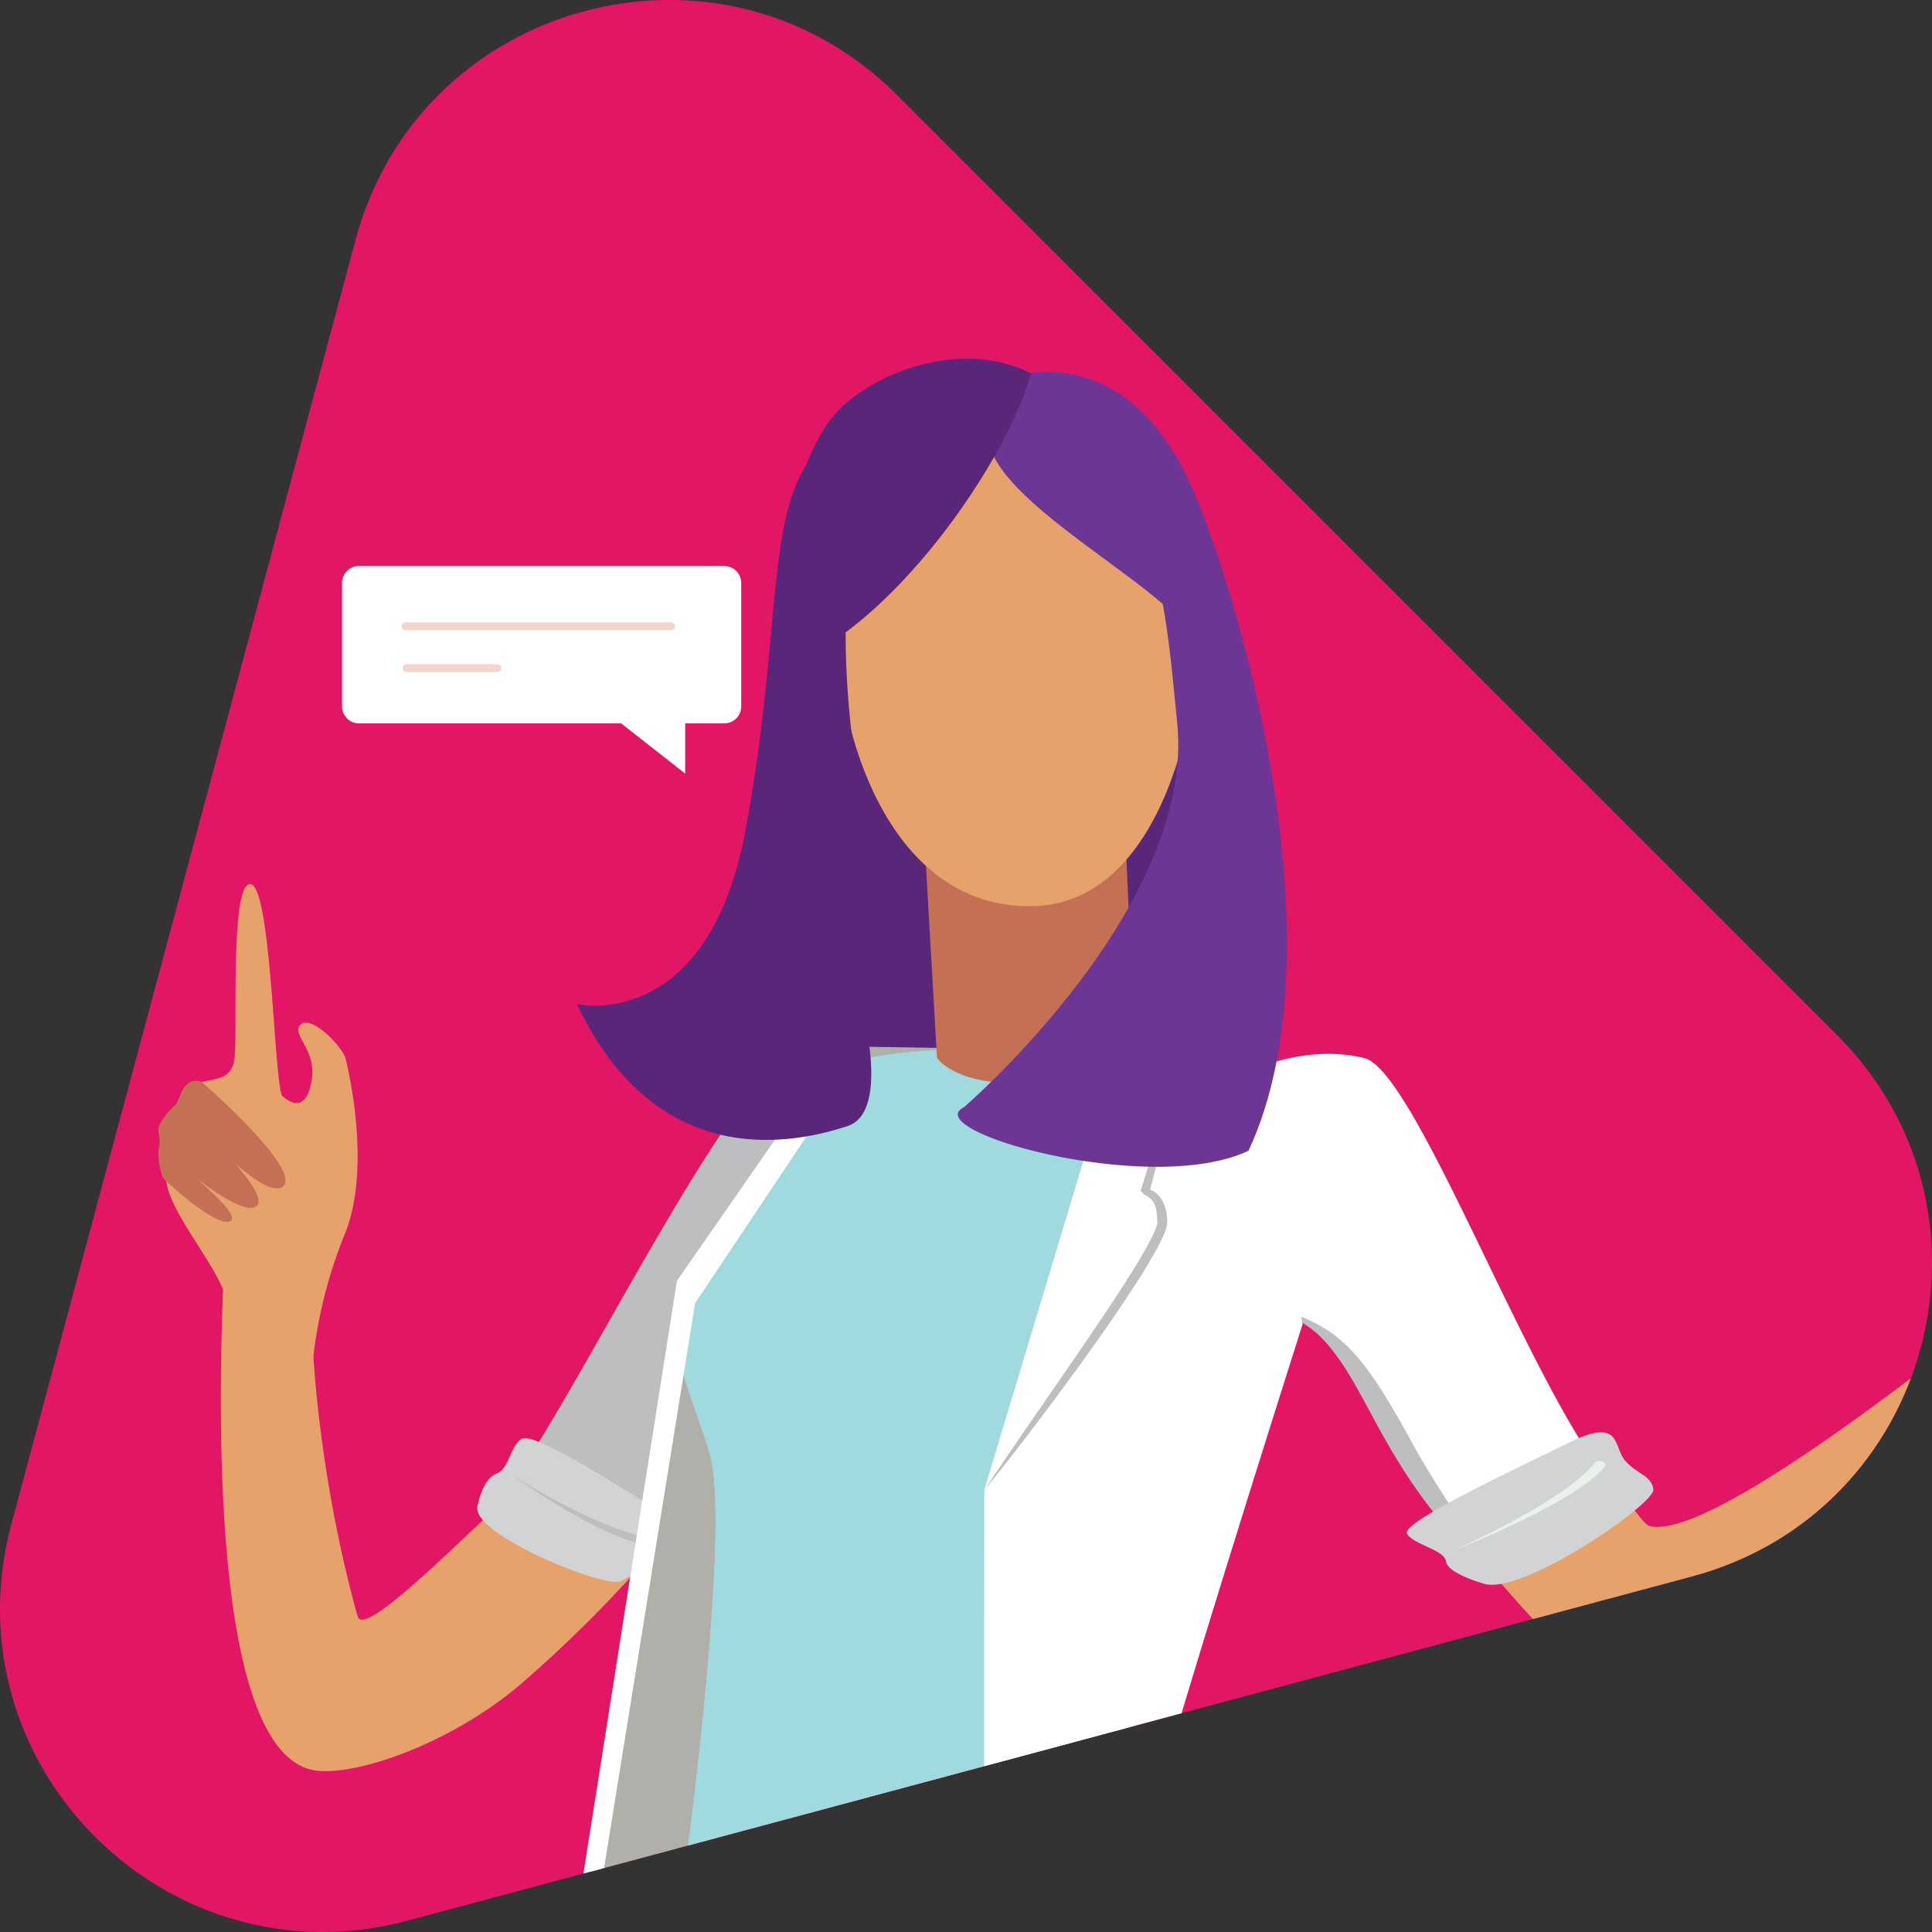 <svg xmlns="http://www.w3.org/2000/svg" xmlns:xlink="http://www.w3.org/1999/xlink" width="238.877" height="238.877" viewBox="0 0 238.877 238.877"><rect x="0" y="0" width="238.877" height="238.877" fill="#333333" stroke="none"/><defs><style>.a{fill:#e21665;}.b{fill:#fff;}.c{fill:none;stroke:#f2d6ce;stroke-linecap:round;stroke-linejoin:round;stroke-miterlimit:10;stroke-width:0.98px;}.d{clip-path:url(#a);}.e{fill:#e7a26c;}.f{fill:#c37054;}.g{fill:#592679;}.h{fill:#bcbec0;}.i{fill:#d1d3d4;}.j{fill:#eaf1eb;}.k{fill:#b0b0aa;}.l{fill:#0e1a36;}.m{fill:#000725;}.n{fill:#e569a8;}.o{fill:#a0dadf;}.p{fill:#f37575;}.q{fill:#6e3694;}</style><clipPath id="a"><path d="M1.41,188.45,23.8,104.9l5.48-20.44,8.1-30.25,6.57-24.52C51.36,2.01,84.05-8.54,106.11,7.62a41.891,41.891,0,0,1,4.8,4.12L227.13,127.96c21.79,21.79,11.82,58.99-17.95,66.96L50.42,237.47C20.67,245.44-6.57,218.21,1.41,188.45Z"/></clipPath></defs><g transform="translate(-0.002 0.002)"><path class="a" d="M1.41,188.45,23.8,104.9l5.48-20.44,8.1-30.25,6.57-24.52C51.36,2.01,84.05-8.54,106.11,7.62a41.891,41.891,0,0,1,4.8,4.12L227.13,127.96c21.79,21.79,11.82,58.99-17.95,66.96L50.42,237.47C20.67,245.44-6.57,218.21,1.41,188.45Z"/><path class="b" d="M44.38,89.44H89.56a2.1,2.1,0,0,0,2.09-2.09V72.07a2.1,2.1,0,0,0-2.09-2.09H44.38a2.1,2.1,0,0,0-2.09,2.09V87.35A2.1,2.1,0,0,0,44.38,89.44Z"/><line class="c" x1="32.81" transform="translate(50.16 77.43)"/><line class="c" x1="11.23" transform="translate(50.27 82.61)"/><path class="b" d="M84.72,86.85v8.8L73.5,86.85Z"/><g class="d"><path class="e" d="M42.73,152.35c3.35-8.64,0-21.45,0-21.45-.32-1.42-4.19-5.44-5.53-4.24s2.01,3.05,1.34,6.93-2.56,2.87-3.6,1.94S33.6,109.76,31,109.32s-1.59,18.32-2.01,21.6-3.71,2.14-5.11,3.4-.67,2.04-2.18,3.38-1.84,4.32-1.09,8.64,7.38,11.54,7.38,14.82c0,.62-.21,5.79-.43,10.89,3.61.32,7.47,1.68,10.87-.45A57.641,57.641,0,0,1,42.73,152.35Z"/><path class="f" d="M24.94,133.77s12.44,10.79,10.05,12.91-12.37-9.34-12.37-9.34,11.08,10.03,9.12,11.77-11.54-6.73-11.54-6.73,10.1,7.71,8.29,8.6-8.29-5.27-8.29-5.27a7.822,7.822,0,0,1-.58-3.69c.34-1.39-.22-1.97.06-2.83a8.562,8.562,0,0,1,2.06-2.64C22.29,136.06,22.51,132.97,24.94,133.77Z"/><path class="e" d="M95.05,140.06c-5.75,1.73,1.26,7.11-4.78,21.65-3.49,8.41-21.45,23.76-25.32,26.03l1.49-5.65c-2.61,1.03-21.26,21.23-22.22,17.77-4.35-15.59-6.14-32.78-5.65-42.77-4.64,1.52-6.26-3.3-10.68-4.35-.95,17.37-2.48,65.01,11.49,66.21,5.3.46,16.45-3.53,24.8-10.54a163.151,163.151,0,0,0,19.47-19.96l18.95-42.32C102.59,146.12,100.8,138.32,95.05,140.06Z"/><path class="g" d="M126.64,49.03s12.94-1.59,16.42,6.18c6.9,15.42,12.31,46.23,12.31,59.44,0,5.36.34,25.17.34,25.17s-17.94-5.39-25.49,0-36.03-1.45-36.03-1.45,6.17-12.77,6.17-49.22C100.36,67.25,114.31,46.1,126.64,49.03Z"/><path class="h" d="M62.58,184.41c8.91-11.86,28.61-53.43,36.04-54.11,10.17-.92,10.15,1.05,10.15,1.05s4.52,30.18-7.03,32.94c-7.62,1.82-17.82,19.13-27.51,30.31A43.259,43.259,0,0,0,62.58,184.41Z"/><path class="e" d="M200.51,184.77c.85.77,2.66,3.69,3.41,3.89,9.46,2.57,54.32-36.02,59.42-39.61s14.92-2.82,19.29-2.82S293.19,142,296.1,142s-.73,5.39-5.46,6.03-.73,3.85,2.37,4.49,14.65,2.37,19.11-.77,10.37-4.36,10.37-2.95-9.47,5.65-9.47,5.65,13.83-3.98,13.83-2.31-12.01,4.11-12.01,4.11,7.55-.58,9.1.51-19.48,4.36-23.3,4.36-23.84-5-30.39-6.8-43.86,49.01-72.98,53.76c0,0-5.57-5.21-11.79-12.44A110.584,110.584,0,0,1,200.51,184.77Z"/><path class="b" d="M154.6,132.43s6.81-3.4,14.09-1.61c6.7,1.65,22.04,45.05,31.81,53.94a112.271,112.271,0,0,0-15.03,10.86,104.772,104.772,0,0,1-13-18.24c-6.88-13.02-9.43-13.22-14.46-15.67C149.3,157.46,154.6,132.43,154.6,132.43Z"/><path class="h" d="M185.48,195.62c-3.34-5.31-8.09-11.97-11.31-18.01-6.49-11.84-9.23-13.46-16.15-15.91,3.67,2.36,4.98,2.43,8.34,7.52C170.55,175.85,173.6,185.12,185.48,195.62Z"/><path class="i" d="M183.46,195.81s-4.48-1.25-4.67-2.74-3.99-2.04-4.82-3.44,13.46-8.02,20.02-11.26,5.44.5,6.95,2.23,3.26,1.8,3.49,3.56S188.18,197.32,183.46,195.81Z"/><path class="j" d="M179.65,191.73c5.5-2.18,15.41-6.55,18.74-10.32.52-.59-.79-1.13-1.26-.51-.1.09-1.35,2.19-7.9,5.95C186.19,188.6,182.97,190.22,179.65,191.73Z"/><path class="i" d="M59.04,186.18s.61-3.31,2.31-3.96,1.62-3.28,3.11-4.3,11.94,5.81,16.99,8.87.45,3.67-1.29,5.25-1.48,2.73-3.5,3.49S58.16,189.74,59.04,186.18Z"/><path class="h" d="M63.28,182.36c4.05,2.89,11.91,7.96,17.45,8.9.87.15,1.23-.89.34-.99-.13-.04-3.06-.17-9.36-3.23A87.962,87.962,0,0,1,63.28,182.36Z"/><path class="k" d="M83.7,158.36l-.08,7.19L46.72,392.82s59.5-7.68,137.74,3.11L131.78,231.62l6.28-101.7-34.23-.55Z"/><path class="l" d="M90.65,231.16s-6.07,48.75-9.83,60.33-25.83,93.7-25.83,93.7,83.79,6.47,104.82,1.68c0,0,8.25-105.7,3.77-119.38s-25.16-38.76-25.16-38.76Z"/><path class="m" d="M162.48,264.62c-4.85-11.27-16.39-26.17-24.06-35.9l-29.46,1.5-3.58,157.84c12.27.46,42.79,1.46,54.43-1.2,0-.05,3.61-46.51,4.75-81.31C165.61,273.28,164.34,268.95,162.48,264.62Z"/><path class="n" d="M102.18,132.25s12.16-6.29,52.42.8c1.1.19,1.11,31.17,1.11,31.17s-20.45,51.52-17.29,64.51c0,0-21.88,12.43-53.54.8,0,0,5.47-40.63,2.85-49.74s-8.17-17.42.38-26.7A96.362,96.362,0,0,0,102.18,132.25Z"/><path class="o" d="M102.18,132.25s12.16-6.29,52.42.8c1.1.19,1.11,31.17,1.11,31.17s-20.45,51.52-17.29,64.51c0,0-21.88,12.43-53.54.8,0,0,5.47-40.63,2.85-49.74s-8.17-17.42.38-26.7A96.362,96.362,0,0,0,102.18,132.25Z"/><path class="b" d="M138.06,129.93l-16.35,54.31-.16,210.68s22.67,10.35,62.9,1.01c0,0-16.45-126.04-22.95-135.68-4.99-7.39-19.75-29.38-19.63-33.01s19.18-63.49,19.18-63.49L156,133.11Z"/><path class="b" d="M103.83,129.38l3.28.05L85.95,161.12,48.65,392.59l-1.93.23L83.7,158.36Z"/><path class="b" d="M138.06,129.93l-16.35,54.31s21.88-29.32,21.99-32.98-2.13-3.93-2.13-3.93,3.99-13.67,4.07-16.05Z"/><path class="h" d="M145.64,131.27c-.27,2.11-2.93,10.43-4.6,15.98l.44.46c1.62.69,1.56,2.21,1.62,3.55-.93,4-13.61,21.23-21.39,32.98,5.43-6.61,20.52-26.6,22.44-32.25.41-1.01.16-4.02-1.87-4.87a.689.689,0,0,1-.08-.03C143.05,143.89,145.52,134.54,145.64,131.27Z"/><path class="f" d="M138.88,97.31l1.33,29.74s-6.04,6.91-14.27,6.91-10.09-3.19-10.09-3.19l-2.13-37.18Z"/><path class="p" d="M100.85,79.16c1.2,3.97,4.04,6.63,6.35,5.93s3.22-4.48,2.02-8.46-4.04-6.63-6.36-5.93S99.65,75.19,100.85,79.16Z"/><path class="e" d="M141,56.08c2.75,4.3,6.89,12.67,7.2,20.2.42,10.26-4.14,35.77-20.87,35.77-12.52,0-18.97-10.98-21.78-20.63s-2.73-29.61,3.9-36.24S135.49,47.46,141,56.08Z"/><path class="q" d="M139.21,55.34c1.9,2.97,8.27,19.11,8.78,24.36-2.69-7.71-33.07-20.66-24.31-29.72C129.95,49.52,136.5,51.1,139.21,55.34Z"/><path class="q" d="M125.25,46.61s13-4.74,21.31,11.93c5.39,10.82,20.04,57.52,7.82,83.72l-15.16.81s10.6-19.41,9.74-29.3c0,0-5.31,22.4-13.19,25.41l-16.56-2.3s28.59-24.62,26.35-47.44c-1.35-13.78-2.14-24.86-10.66-33.37-5.69-5.69-11.22-6.08-11.22-6.08Z"/><path class="g" d="M119.56,52.11s-11.47,3.65-14.03,15.63.5,31.69,2.99,40.46,1.68,11.65,1.68,11.65l-3.96,3.38-3.67-7.69a66.35,66.35,0,0,0,2.12,10.49c1.46,4.65.11,13.2.11,13.2l-9.42.63c2.48-7.78.02-19.41.02-19.41s-.37,18.48-5.32,20.05l-9.42-7.84a10.913,10.913,0,0,0,8.64-9.69s-5.66,9.25-12.75,8.1l-5.18-6.9s16.16,3.59,20.81-21.51,2.31-39.45,8.75-46.86c9.07-10.43,20.21-7.07,20.21-7.07Z"/><path class="g" d="M95.66,82.61c.18-13.65,2.88-25.53,7.17-30.91,4.18-5.25,15.6-10.09,24.65-5.54C123.89,58.79,108,80.02,95.66,82.61Z"/></g><path class="q" d="M142.63,109.82l1.71,4.19-9.29,23.92a15.447,15.447,0,0,0-15.84-1.05c-5.88,2.94,23.14,11.13,35.17,5.39l-2.49-32.45h-9.26Z"/><path class="g" d="M112.6,108.2s1.56,8.27-2.4,11.65l-3.96,3.38s4.17,14.17-1.45,16-23.27,6.44-33.44-15.06l13.35,1.61,16.48-13.84Z"/></g></svg>